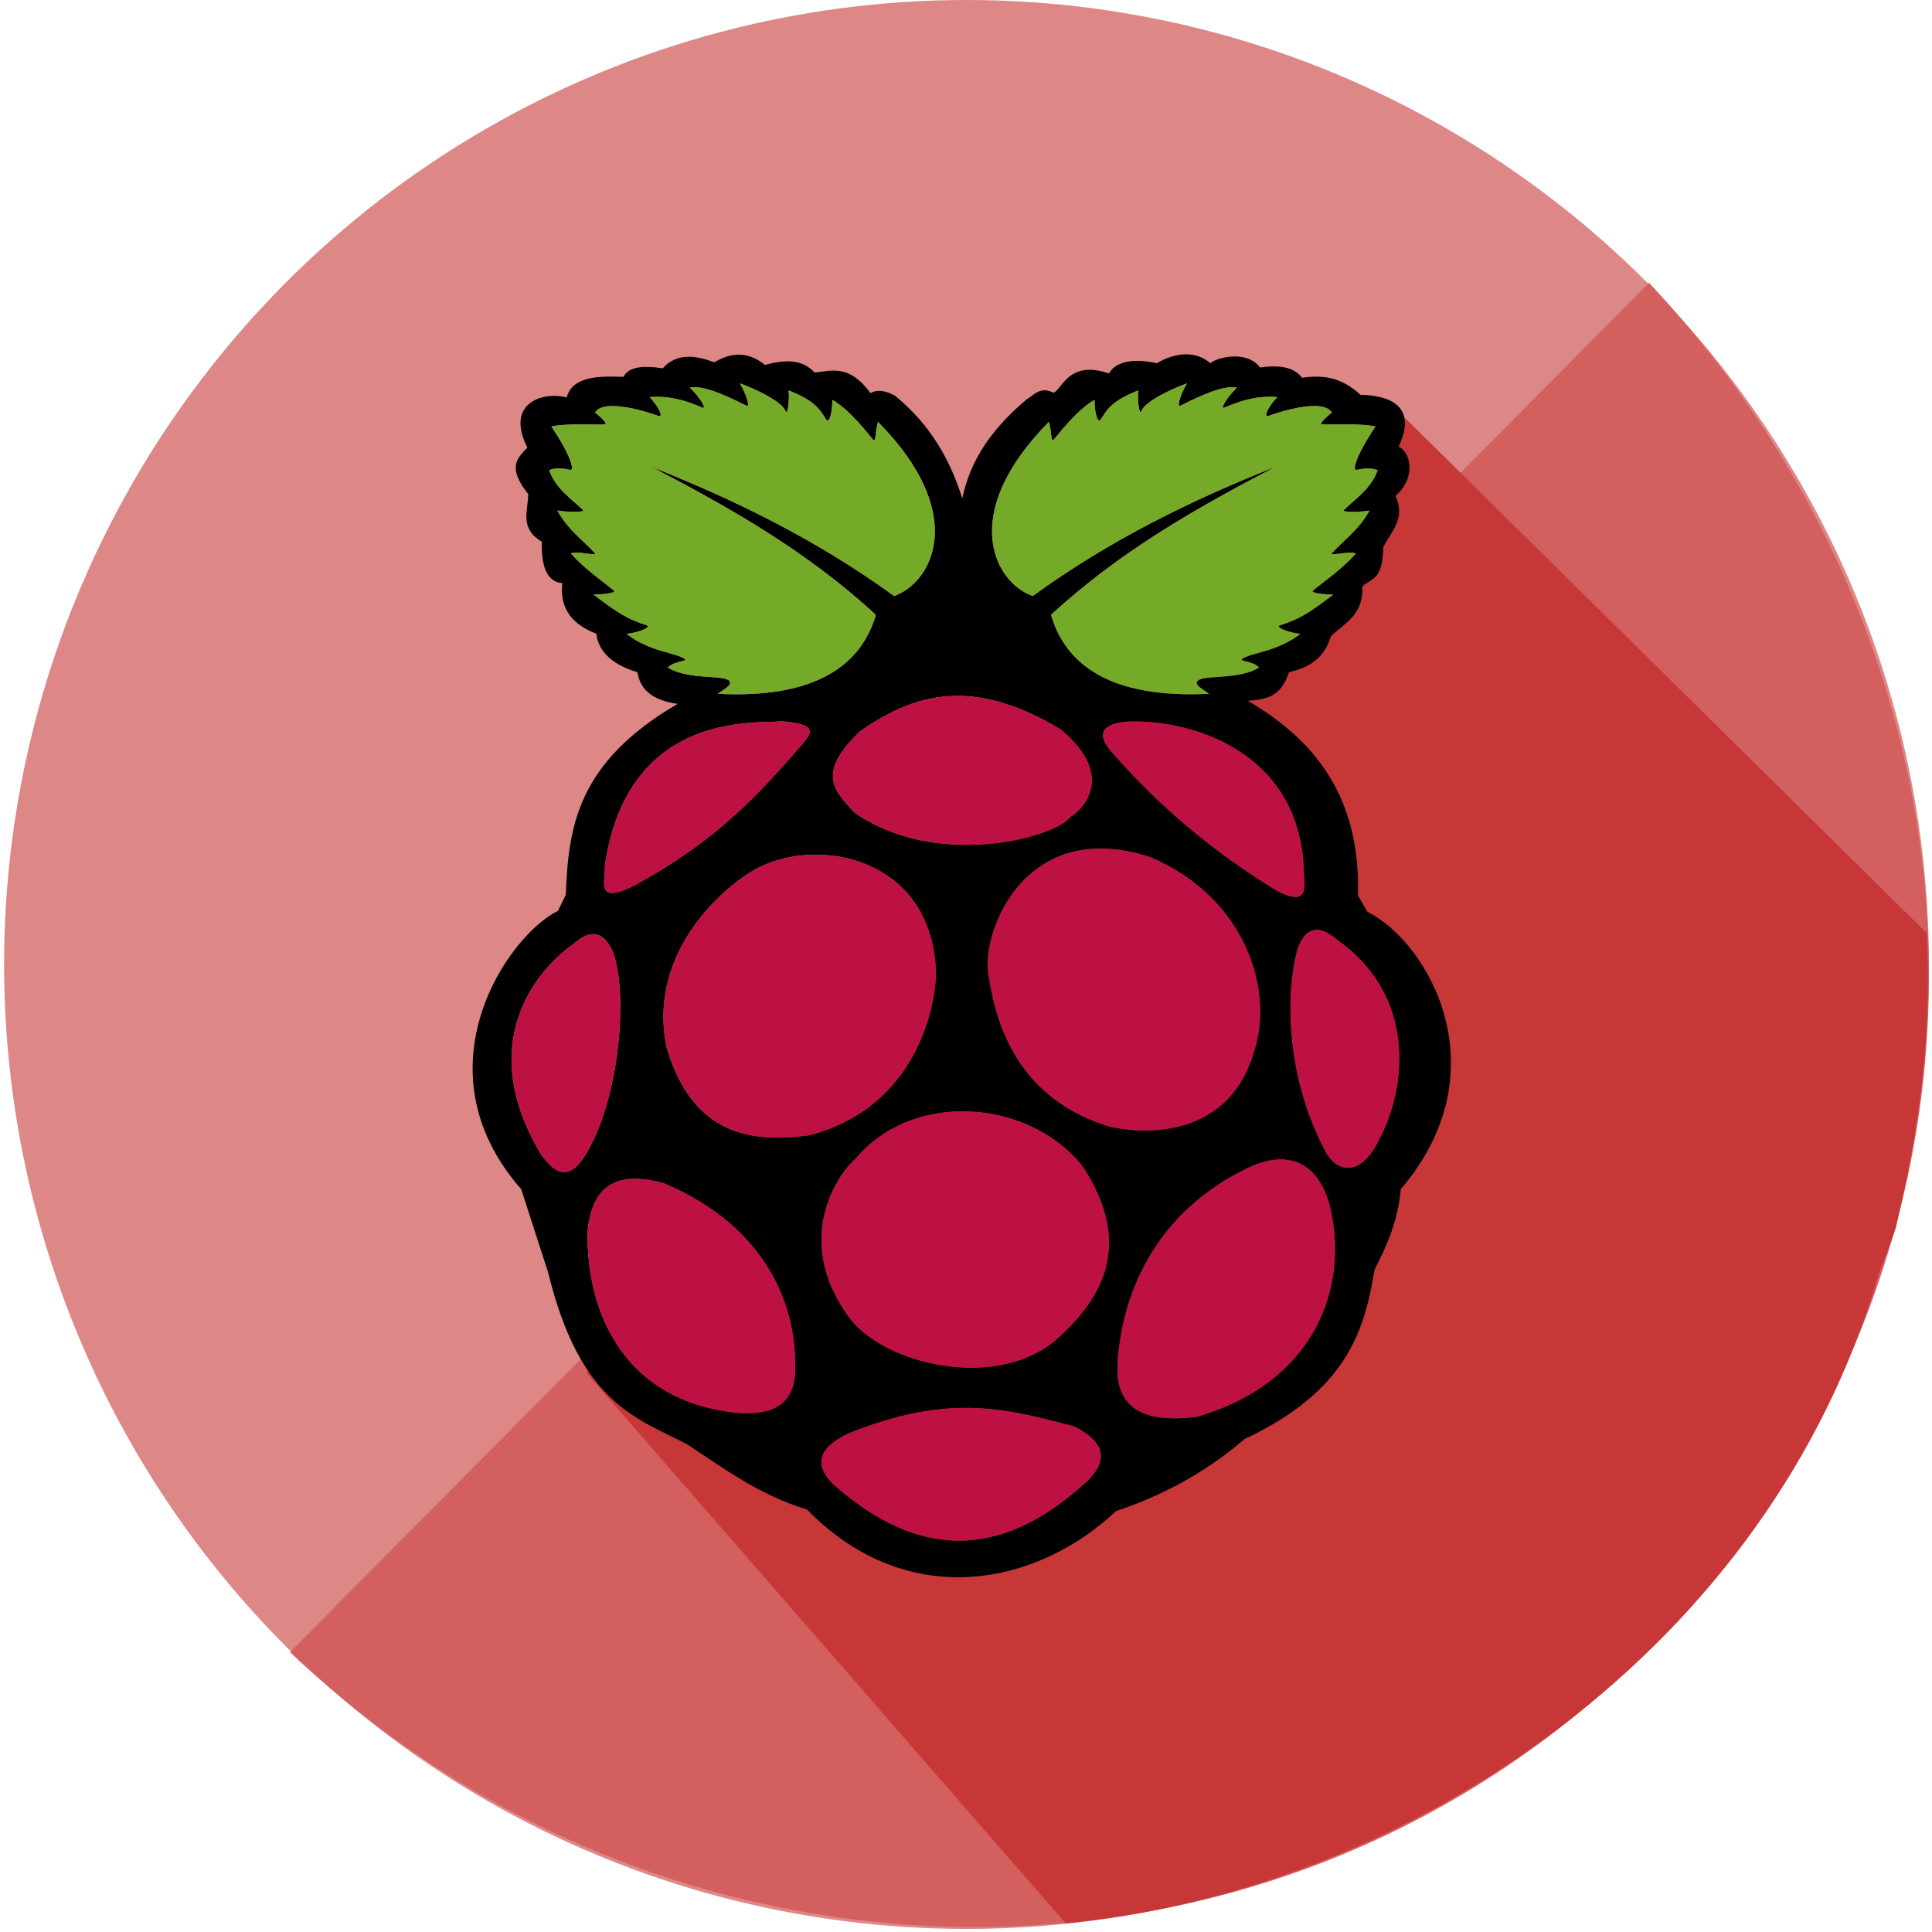 <?xml version="1.0" encoding="UTF-8" standalone="no"?>
<!-- Generator: Adobe Illustrator 19.0.0, SVG Export Plug-In . SVG Version: 6.00 Build 0)  -->

<svg
   xmlns:dc="http://purl.org/dc/elements/1.1/"
   xmlns:cc="http://creativecommons.org/ns#"
   xmlns:rdf="http://www.w3.org/1999/02/22-rdf-syntax-ns#"
   xmlns:svg="http://www.w3.org/2000/svg"
   xmlns="http://www.w3.org/2000/svg"
   xmlns:sodipodi="http://sodipodi.sourceforge.net/DTD/sodipodi-0.dtd"
   xmlns:inkscape="http://www.inkscape.org/namespaces/inkscape"
   version="1.1"
   id="Layer_1"
   x="0px"
   y="0px"
   viewBox="0 0 473.931 473.931"
   xml:space="preserve"
   inkscape:version="0.91 r13725"
   sodipodi:docname="raspberry_material.svg"
   width="473.931"
   height="473.931"><defs
     id="defs49" /><sodipodi:namedview
     pagecolor="#ffffff"
     bordercolor="#666666"
     borderopacity="1"
     objecttolerance="10"
     gridtolerance="10"
     guidetolerance="10"
     inkscape:pageopacity="0"
     inkscape:pageshadow="2"
     inkscape:window-width="1920"
     inkscape:window-height="1024"
     id="namedview47"
     showgrid="false"
     inkscape:zoom="1.4084514"
     inkscape:cx="336.18576"
     inkscape:cy="209.8151"
     inkscape:window-x="0"
     inkscape:window-y="30"
     inkscape:window-maximized="1"
     inkscape:current-layer="g9" /><ellipse
     style="opacity:1;fill:#de8787;fill-opacity:1;stroke:none"
     id="path4747"
     ry="236.589"
     rx="236.087"
     cy="236.589"
     cx="237.091" /><path
     style="fill:#d35f5f;fill-opacity:1"
     d="m 404.518,69.383 c 90.533,96.565 92.549,242.59 0,335.138 -92.541,92.541 -240.585,89.027 -333.377,0.753 z"
     id="path5"
     inkscape:connector-curvature="0"
     sodipodi:nodetypes="cscc" /><path
     style="fill:#4a86c5"
     d="m 462.646,309.275 c 0.868,-2.713 1.658,-5.456 2.432,-8.206 -0.771,2.754 -1.582,5.493 -2.432,8.206 z"
     id="path7"
     inkscape:connector-curvature="0" /><g
     id="g9"
     style="fill:#c83737;fill-opacity:1"><polygon
       style="fill:#c83737;fill-opacity:1"
       points="465.097,301.017 465.097,301.017 465.082,301.07 "
       id="polygon11" /><path
       style="fill:#c83737;fill-opacity:1"
       d="m 465.097,301.017 c 5.227,-22.415 8.956,-45.728 7.537,-72.13 L 343.309,101.197 C 262.302,185.51 190.673,249.805 143.909,336.837 l 117.508,134.972 c 86.078,-8.274 172.865,-68.647 199.225,-158.514 0.849,-2.716 3.666,-9.468 4.44,-12.222 0,-0.018 0.008,-0.041 0.015,-0.056 z"
       id="path13"
       inkscape:connector-curvature="0"
       sodipodi:nodetypes="cccccccc" /></g><g
     id="g17" /><g
     id="g19" /><g
     id="g21" /><g
     id="g23" /><g
     id="g25" /><g
     id="g27" /><g
     id="g29" /><g
     id="g31" /><g
     id="g33" /><g
     id="g35" /><g
     id="g37" /><g
     id="g39" /><g
     id="g41" /><g
     id="g43" /><g
     id="g45" /><g
     transform="translate(96.493,-429.869)"
     id="g9-3"
     style="fill:#bebebe;fill-opacity:1"><polygon
       style="fill:#bebebe;fill-opacity:1"
       points="465.082,301.07 465.097,301.017 465.097,301.017 "
       id="polygon11-6" /></g><g
     id="g4241"
     transform="matrix(1.207,0,0,1.183,-583.634,-126.146)"><path
       id="path4195"
       d="m 724.504,180.107 c -2.753,0.04 -5.162,1.398 -5.807,1.836 -7.26,-1.569 -9.208,1.097 -9.762,2.131 -8.232,-2.888 -9.553,3.346 -11.271,3.994 -2.642,-1.38 -3.911,0.432 -5.414,1.33 -8.234,7.06 -11.725,13.766 -13.135,20.59 -2.406,-7.817 -6.31,-15.133 -13.668,-21.299 -1.871,-1.035 -3.572,-1.388 -4.971,-0.533 -4.271,-5.937 -7.772,-4.704 -11.359,-4.26 -2.658,-2.962 -6.288,-2.617 -10.117,-1.598 -3.563,-2.943 -6.968,-2.547 -10.295,-0.533 -5.185,-2.062 -8.357,-1.182 -10.473,1.242 -3.743,-0.587 -6.834,-0.462 -7.988,1.775 -5.125,-0.203 -10.331,-0.148 -11.537,4.26 -5.282,-1.33 -12.444,1.456 -7.988,10.385 -1.89,2.141 -4.281,3.911 0.178,9.674 -0.041,3.421 -1.832,7.092 2.752,9.852 -0.106,5.008 0.971,8.324 4.172,8.607 -0.484,4.564 1.263,8.271 6.922,10.473 0.357,3.337 2.792,6.304 8.342,7.988 0.528,3.186 2.457,5.735 8.166,6.566 -20.448,12.211 -22.186,25.52 -22.721,39.584 l -1.594,3.346 c -10.154,5.029 -28.961,32.749 -7.459,57.713 l 5.504,17.396 c 6.493,27.193 18.102,30.076 28.223,35.5 7.61,5.116 14.895,10.636 24.316,13.488 20.553,21.468 46.852,15.742 62.836,0.355 11.084,-3.732 19.704,-9.3 26.092,-14.91 21.066,-10.114 24.428,-22.746 26.447,-35.145 2.453,-4.884 4.735,-9.939 5.324,-16.686 20.569,-24.532 5.696,-51.157 -6.744,-57.51 l -1.953,-3.373 c 0.543,-18.87 -7.296,-31.446 -22.365,-40.381 3.482,-0.335 6.682,-0.604 8.344,-5.945 5.462,-1.243 7.526,-4.096 8.52,-7.455 2.825,-2.736 6.671,-4.453 6.391,-10.295 1.671,-1.826 4.103,-0.934 4.26,-8.166 1.562,-3.248 4.649,-5.866 2.484,-10.648 4.332,-3.855 3.041,-9.167 0.621,-10.207 4.212,-9.006 -2.784,-10.664 -7.721,-10.738 -4.107,-3.899 -8.02,-4.101 -11.893,-3.551 -1.658,-2.286 -4.737,-2.675 -8.52,-2.129 -2.833,-3.754 -8.958,-2.004 -10.117,-0.889 -1.594,-1.41 -3.37,-1.86 -5.021,-1.836 z m -90.58,6.033 c 2.471,0.874 8.504,3.592 9.279,5.777 0.351,0.988 0.869,-2.142 0.598,-4.326 5.946,2.364 6.511,4.396 7.668,6.053 0.61,0.874 1.247,-1.442 1.24,-4.08 3.414,1.902 7.496,7.293 8.262,8.225 0.647,0.787 0.435,-1.787 1.014,-3.666 18.515,19.077 11.033,33.326 3.285,36.102 -15.908,-11.769 -32.495,-19.982 -49.346,-26.803 15.805,8.438 31.446,17.374 45.619,30.707 -2.871,10.143 -11.887,17.427 -32.109,16.371 1.634,-1.202 2.682,-1.722 2.467,-2.43 -0.531,-1.744 -8.181,-0.207 -12.625,-3.021 1.212,-1.358 4.124,-1.287 3.479,-1.752 -1.943,-1.399 -7.122,-1.454 -11.873,-5.221 2.885,-0.332 4.977,-1.484 4.213,-1.736 -3.894,-1.287 -5.799,-2.431 -10.906,-6.398 2.219,-0.091 4.634,-0.377 4.137,-0.82 -1.776,-1.583 -5.992,-4.44 -8.752,-7.742 1.713,-0.551 5.509,0.685 4.861,-0.051 -2.336,-2.655 -5.317,-4.643 -7.627,-8.824 2.884,0.431 5.617,0.313 5.234,-0.088 -1.847,-1.932 -5.608,-4.377 -6.885,-8.285 1.239,-0.561 3.022,-0.354 4.326,-0.062 0.816,0.183 0.172,-2.87 -3.877,-8.99 2.715,-0.7 9.346,-0.327 10.881,-0.439 0.5,-0.037 -0.238,-1.028 -2.018,-2.473 1.972,-3.198 11.78,0.29 12.881,0.719 1.117,0.435 0.103,-1.973 -1.801,-3.904 5.44,-0.493 9.729,1.839 10.861,2.215 0.666,0.221 -0.356,-1.898 -2.635,-4.166 2.894,-0.754 9.012,2.509 11.463,3.721 0.767,0.379 0.213,-1.904 -1.314,-4.609 z m 90.846,0 c -1.527,2.706 -2.082,4.989 -1.314,4.609 2.45,-1.212 8.569,-4.475 11.463,-3.721 -2.279,2.268 -3.301,4.387 -2.635,4.166 1.133,-0.375 5.423,-2.708 10.863,-2.215 -1.904,1.931 -2.917,4.34 -1.801,3.904 1.1,-0.429 10.907,-3.917 12.879,-0.719 -1.779,1.445 -2.517,2.436 -2.018,2.473 1.535,0.113 8.165,-0.261 10.881,0.439 -4.049,6.121 -4.693,9.173 -3.877,8.99 1.304,-0.292 3.087,-0.498 4.326,0.062 -1.277,3.908 -5.036,6.353 -6.883,8.285 -0.383,0.401 2.349,0.519 5.232,0.088 -2.31,4.181 -5.291,6.169 -7.627,8.824 -0.647,0.736 3.149,-0.5 4.861,0.051 -2.76,3.303 -6.976,6.159 -8.752,7.742 -0.497,0.443 1.918,0.729 4.137,0.82 -5.107,3.968 -7.012,5.112 -10.906,6.398 -0.764,0.253 1.328,1.404 4.213,1.736 -4.751,3.766 -9.928,3.821 -11.871,5.221 -0.645,0.464 2.265,0.394 3.477,1.752 -4.444,2.814 -12.094,1.277 -12.625,3.021 -0.216,0.708 0.833,1.227 2.467,2.43 -20.223,1.055 -29.236,-6.228 -32.107,-16.371 14.174,-13.333 29.812,-22.269 45.617,-30.707 -16.851,6.821 -33.437,15.034 -49.346,26.803 -7.748,-2.775 -15.23,-17.024 3.285,-36.102 0.579,1.879 0.367,4.453 1.014,3.666 0.766,-0.932 4.85,-6.323 8.264,-8.225 -0.007,2.638 0.63,4.954 1.24,4.08 1.157,-1.657 1.72,-3.689 7.666,-6.053 -0.271,2.184 0.247,5.314 0.598,4.326 0.776,-2.185 6.808,-4.903 9.279,-5.777 z m -46.674,64.787 c 5.934,-0.007 12.727,1.916 20.877,6.873 12.073,10.03 3.853,17.318 2.135,18.199 -3.304,4.493 -27.635,10.923 -44.055,-1.004 -3.392,-4.023 -8.148,-7.627 1.381,-16.818 5.829,-4.042 12.033,-7.241 19.662,-7.25 z m -35.744,5.262 c 7.53,0.643 6.312,2.322 3.916,5.125 -8.357,9.816 -16.976,19.62 -33.904,28.973 -7.985,4.072 -5.687,-1.044 -5.893,-4.121 4.665,-32.863 31.901,-29.321 35.881,-29.977 z m 70.391,0.074 c 14.218,-0.458 35.214,7.099 35.766,31.143 0.291,3.535 0.878,7.374 -5.73,3.779 -12.969,-8.184 -23.72,-17.401 -33.387,-28.732 -2.96,-3.449 -2.117,-5.757 3.352,-6.189 z m -5,26.338 c 2.921,0.059 6.143,0.619 9.682,1.807 19.852,8.737 24.942,28.185 20.959,40.289 -4.597,16.39 -19.658,17.688 -29.244,15.564 -14.646,-4.534 -22.336,-15.425 -24.6,-31.002 -1.64,-7.267 4.472,-26.148 21.969,-26.652 0.405,-0.012 0.817,-0.014 1.234,-0.006 z m -57.982,1.258 c 11.46,0.165 23.378,7.444 23.986,24.146 0.13,4.19 -2.151,27.608 -25.605,34.012 -12.97,1.912 -24.112,-0.865 -29.119,-18.197 -4.125,-20.438 12.606,-33.933 18.199,-37.027 3.64,-1.975 8.055,-2.998 12.539,-2.934 z m 101.486,15.598 c 1.82,0.061 3.562,1.667 4.332,2.271 15.894,11.633 13.834,30.666 8.17,41.328 -3.404,7.361 -8.457,7.136 -10.932,2.1 -8.294,-16.135 -7.869,-33.279 -5.537,-41.832 1.089,-3.026 2.551,-3.914 3.967,-3.867 z m -147.387,0.883 c 1.805,-0.138 3.162,1.269 4.236,3.648 3.146,8.578 1.418,30.606 -5.611,42.188 -3.3,5.476 -6.253,3.853 -9.082,-0.324 -14.21,-24.461 1.01,-39.511 6.689,-43.473 1.441,-1.317 2.685,-1.957 3.768,-2.039 z m 75.365,36.738 c 9.263,0.012 18.606,4.045 24.334,11.414 10.686,16.609 3.472,27.766 -5.002,35.586 -12.207,11.266 -35.801,5.449 -42.605,-4.516 -11.136,-15.704 -2.394,-29.3 1.477,-32.648 5.512,-6.725 13.624,-9.846 21.797,-9.836 z m 64.664,9.99 c 4.27,0.031 7.891,2.652 9.758,9.016 4.471,17.622 -3.164,37.4 -26.936,44.328 -11.827,1.552 -16.296,-2.67 -16.066,-10.574 0.747,-14.269 7.263,-31.85 27.125,-41.314 2.104,-0.949 4.178,-1.469 6.119,-1.455 z m -130.936,4.014 c 1.548,0.033 3.312,0.307 5.316,0.852 21.494,9.082 26.988,26.011 26.859,37.654 0.286,6.546 -2.608,10.581 -11.297,10.041 -23.623,-2.197 -31.146,-21.01 -30.875,-37.654 0.636,-6.649 3.29,-11.037 9.996,-10.893 z m 65.91,47.502 c 8.347,-0.171 15.311,1.813 22.92,3.818 8.145,4.125 6.08,8.695 1.08,12.82 -18.296,16.253 -34.788,12.888 -50.014,-0.857 -3.564,-3.695 -3.504,-7.245 3.072,-10.469 9.119,-3.742 16.449,-5.179 22.941,-5.312 z"
       style="fill:#000000;fill-opacity:1;fill-rule:evenodd;stroke:none;stroke-width:1px;stroke-linecap:butt;stroke-linejoin:miter;stroke-opacity:1"
       inkscape:connector-curvature="0" /><path
       sodipodi:nodetypes="ccccc"
       inkscape:connector-curvature="0"
       id="path4173"
       d="m 619.022,323.819 c 5.007,17.332 16.148,20.111 29.119,18.199 23.455,-6.404 25.735,-29.824 25.604,-34.014 -0.846,-23.239 -23.582,-28.233 -36.524,-21.211 -5.593,3.094 -22.325,16.588 -18.199,37.026 z"
       style="fill:#bc1142;fill-opacity:1;fill-rule:evenodd;stroke:none;stroke-width:1px;stroke-linecap:butt;stroke-linejoin:miter;stroke-opacity:1" /><path
       sodipodi:nodetypes="ccccc"
       inkscape:connector-curvature="0"
       id="path4175"
       d="m 684.539,309.26 c 2.264,15.577 9.954,26.467 24.6,31.001 9.586,2.124 24.647,0.827 29.244,-15.563 3.983,-12.104 -1.108,-31.552 -20.96,-40.289 -25.881,-8.687 -34.827,16.239 -32.884,24.851 z"
       style="fill:#bc1142;fill-opacity:1;fill-rule:evenodd;stroke:none;stroke-width:1px;stroke-linecap:butt;stroke-linejoin:miter;stroke-opacity:1" /><path
       sodipodi:nodetypes="ccscc"
       inkscape:connector-curvature="0"
       id="path4177"
       d="m 657.429,346.913 c -3.87,3.348 -12.614,16.944 -1.478,32.648 6.804,9.965 30.399,15.781 42.606,4.516 8.474,-7.82 15.689,-18.975 5.003,-35.584 -10.782,-13.871 -34.372,-15.927 -46.13,-1.58 z"
       style="fill:#bc1142;fill-opacity:1;fill-rule:evenodd;stroke:none;stroke-width:1px;stroke-linecap:butt;stroke-linejoin:miter;stroke-opacity:1" /><path
       sodipodi:nodetypes="ccccc"
       inkscape:connector-curvature="0"
       id="path4179"
       d="m 710.645,389.838 c 0.747,-14.269 7.262,-31.85 27.123,-41.315 6.733,-3.035 13.163,-1.695 15.878,7.561 4.471,17.622 -3.164,37.399 -26.936,44.327 -11.827,1.552 -16.295,-2.669 -16.065,-10.573 z"
       style="fill:#bc1142;fill-opacity:1;fill-rule:evenodd;stroke:none;stroke-width:1px;stroke-linecap:butt;stroke-linejoin:miter;stroke-opacity:1" /><path
       sodipodi:nodetypes="ccccc"
       inkscape:connector-curvature="0"
       id="path4181"
       d="m 701.107,276 c -3.304,4.493 -27.635,10.923 -44.054,-1.004 -3.392,-4.023 -8.148,-7.627 1.381,-16.819 10.362,-7.185 21.912,-11.707 40.54,-0.377 12.073,10.03 3.852,17.318 2.134,18.199 z"
       style="fill:#bc1142;fill-opacity:1;fill-rule:evenodd;stroke:none;stroke-width:1px;stroke-linecap:butt;stroke-linejoin:miter;stroke-opacity:1" /><path
       sodipodi:nodetypes="ccccc"
       inkscape:connector-curvature="0"
       id="path4183"
       d="m 712.742,256.264 c -5.469,0.432 -6.312,2.74 -3.352,6.189 9.666,11.332 20.418,20.55 33.386,28.733 6.609,3.595 6.022,-0.246 5.73,-3.781 -0.552,-24.044 -21.546,-31.6 -35.764,-31.142 z"
       style="fill:#bc1142;fill-opacity:1;fill-rule:evenodd;stroke:none;stroke-width:1px;stroke-linecap:butt;stroke-linejoin:miter;stroke-opacity:1" /><path
       sodipodi:nodetypes="ccccc"
       inkscape:connector-curvature="0"
       id="path4185"
       d="m 747.28,303.324 c -2.332,8.553 -2.757,25.697 5.538,41.832 2.475,5.036 7.527,5.262 10.931,-2.1 5.664,-10.662 7.724,-29.695 -8.17,-41.327 -1.369,-1.074 -5.81,-5.321 -8.299,1.595 z"
       style="fill:#bc1142;fill-opacity:1;fill-rule:evenodd;stroke:none;stroke-width:1px;stroke-linecap:butt;stroke-linejoin:miter;stroke-opacity:1" /><path
       sodipodi:nodetypes="ccccc"
       inkscape:connector-curvature="0"
       id="path4187"
       d="m 606.471,286.166 c 0.205,3.077 -2.093,8.192 5.893,4.12 16.929,-9.353 25.546,-19.155 33.903,-28.972 2.396,-2.803 3.615,-4.482 -3.915,-5.124 -3.98,0.656 -31.216,-2.887 -35.881,29.976 z"
       style="fill:#bc1142;fill-opacity:1;fill-rule:evenodd;stroke:none;stroke-width:1px;stroke-linecap:butt;stroke-linejoin:miter;stroke-opacity:1" /><path
       sodipodi:nodetypes="ccccc"
       inkscape:connector-curvature="0"
       id="path4189"
       d="m 600.091,302.378 c 3.844,-3.512 6.286,-2.197 8.005,1.61 3.146,8.578 1.418,30.606 -5.611,42.187 -3.3,5.476 -6.253,3.852 -9.083,-0.325 -14.21,-24.461 1.009,-39.511 6.689,-43.473 z"
       style="fill:#bc1142;fill-opacity:1;fill-rule:evenodd;stroke:none;stroke-width:1px;stroke-linecap:butt;stroke-linejoin:miter;stroke-opacity:1" /><path
       sodipodi:nodetypes="ccccc"
       inkscape:connector-curvature="0"
       id="path4191"
       d="m 602.957,361.975 c 0.783,-8.183 4.624,-12.943 15.312,-10.041 21.494,9.082 26.988,26.01 26.859,37.653 0.286,6.546 -2.607,10.581 -11.296,10.041 -23.623,-2.197 -31.147,-21.009 -30.876,-37.653 z"
       style="fill:#bc1142;fill-opacity:1;fill-rule:evenodd;stroke:none;stroke-width:1px;stroke-linecap:butt;stroke-linejoin:miter;stroke-opacity:1" /><path
       sodipodi:nodetypes="ccccc"
       inkscape:connector-curvature="0"
       id="path4193"
       d="m 655.923,403.896 c -6.576,3.223 -6.638,6.774 -3.073,10.469 15.226,13.745 31.718,17.11 50.014,0.857 5,-4.125 7.065,-8.695 -1.08,-12.82 -13.528,-3.565 -25.017,-7.059 -45.861,1.494 z"
       style="fill:#bc1142;fill-opacity:1;fill-rule:evenodd;stroke:none;stroke-width:1px;stroke-linecap:butt;stroke-linejoin:miter;stroke-opacity:1" /><path
       sodipodi:nodetypes="cccscscscscscscscscscscscscscsccc"
       inkscape:connector-curvature="0"
       id="path4197"
       d="m 615.925,203.421 c 15.805,8.438 31.444,17.375 45.617,30.707 -2.871,10.143 -11.885,17.427 -32.108,16.371 1.634,-1.202 2.682,-1.721 2.466,-2.429 -0.531,-1.744 -8.181,-0.207 -12.625,-3.022 1.212,-1.358 4.123,-1.288 3.477,-1.753 -1.943,-1.399 -7.121,-1.454 -11.872,-5.22 2.885,-0.332 4.977,-1.484 4.213,-1.737 -3.894,-1.287 -5.799,-2.43 -10.906,-6.398 2.219,-0.091 4.634,-0.378 4.136,-0.822 -1.776,-1.583 -5.991,-4.439 -8.751,-7.742 1.713,-0.551 5.508,0.685 4.861,-0.051 -2.336,-2.655 -5.317,-4.643 -7.627,-8.825 2.884,0.431 5.616,0.312 5.233,-0.088 -1.847,-1.932 -5.606,-4.376 -6.883,-8.285 1.239,-0.561 3.022,-0.355 4.325,-0.063 0.816,0.183 0.172,-2.869 -3.877,-8.99 2.715,-0.7 9.346,-0.328 10.881,-0.44 0.5,-0.037 -0.238,-1.027 -2.017,-2.471 1.972,-3.198 11.779,0.289 12.879,0.718 1.117,0.435 0.103,-1.973 -1.801,-3.905 5.44,-0.493 9.729,1.84 10.861,2.215 0.666,0.221 -0.355,-1.899 -2.634,-4.168 2.894,-0.754 9.012,2.51 11.462,3.721 0.767,0.379 0.213,-1.903 -1.314,-4.609 2.471,0.874 8.503,3.592 9.279,5.777 0.351,0.988 0.869,-2.143 0.598,-4.326 5.946,2.364 6.51,4.397 7.667,6.054 0.61,0.874 1.248,-1.442 1.24,-4.08 3.414,1.902 7.497,7.293 8.263,8.224 0.647,0.787 0.434,-1.789 1.013,-3.668 18.515,19.077 11.033,33.326 3.286,36.102 -15.908,-11.769 -32.494,-19.981 -49.345,-26.802 z"
       style="fill:#75a928;fill-opacity:1;fill-rule:evenodd;stroke:none;stroke-width:1px;stroke-linecap:butt;stroke-linejoin:miter;stroke-opacity:1" /><path
       style="fill:#75a928;fill-opacity:1;fill-rule:evenodd;stroke:none;stroke-width:1px;stroke-linecap:butt;stroke-linejoin:miter;stroke-opacity:1"
       d="m 742.769,203.421 c -15.805,8.438 -31.444,17.375 -45.617,30.707 2.871,10.143 11.885,17.427 32.108,16.371 -1.634,-1.202 -2.682,-1.721 -2.466,-2.429 0.531,-1.744 8.181,-0.207 12.625,-3.022 -1.212,-1.358 -4.123,-1.288 -3.477,-1.753 1.943,-1.399 7.121,-1.454 11.872,-5.22 -2.885,-0.332 -4.977,-1.484 -4.213,-1.737 3.894,-1.287 5.799,-2.43 10.906,-6.398 -2.219,-0.091 -4.634,-0.378 -4.136,-0.822 1.776,-1.583 5.991,-4.439 8.751,-7.742 -1.713,-0.551 -5.508,0.685 -4.861,-0.051 2.336,-2.655 5.317,-4.643 7.627,-8.825 -2.884,0.431 -5.616,0.312 -5.233,-0.088 1.847,-1.932 5.606,-4.376 6.883,-8.285 -1.239,-0.561 -3.022,-0.355 -4.325,-0.063 -0.816,0.183 -0.172,-2.869 3.877,-8.99 -2.715,-0.7 -9.346,-0.328 -10.881,-0.44 -0.5,-0.037 0.238,-1.027 2.017,-2.471 -1.972,-3.198 -11.779,0.289 -12.879,0.718 -1.117,0.435 -0.103,-1.973 1.801,-3.905 -5.44,-0.493 -9.729,1.84 -10.861,2.215 -0.666,0.221 0.355,-1.899 2.634,-4.168 -2.894,-0.754 -9.012,2.51 -11.462,3.721 -0.767,0.379 -0.213,-1.903 1.314,-4.609 -2.471,0.874 -8.503,3.592 -9.279,5.777 -0.351,0.988 -0.869,-2.143 -0.598,-4.326 -5.946,2.364 -6.51,4.397 -7.667,6.054 -0.61,0.874 -1.248,-1.442 -1.24,-4.08 -3.414,1.902 -7.497,7.293 -8.263,8.224 -0.647,0.787 -0.434,-1.789 -1.013,-3.668 -18.515,19.077 -11.033,33.326 -3.286,36.102 15.908,-11.769 32.494,-19.981 49.345,-26.802 z"
       id="path4199"
       inkscape:connector-curvature="0"
       sodipodi:nodetypes="cccscscscscscscscscscscscscscsccc" /></g></svg>